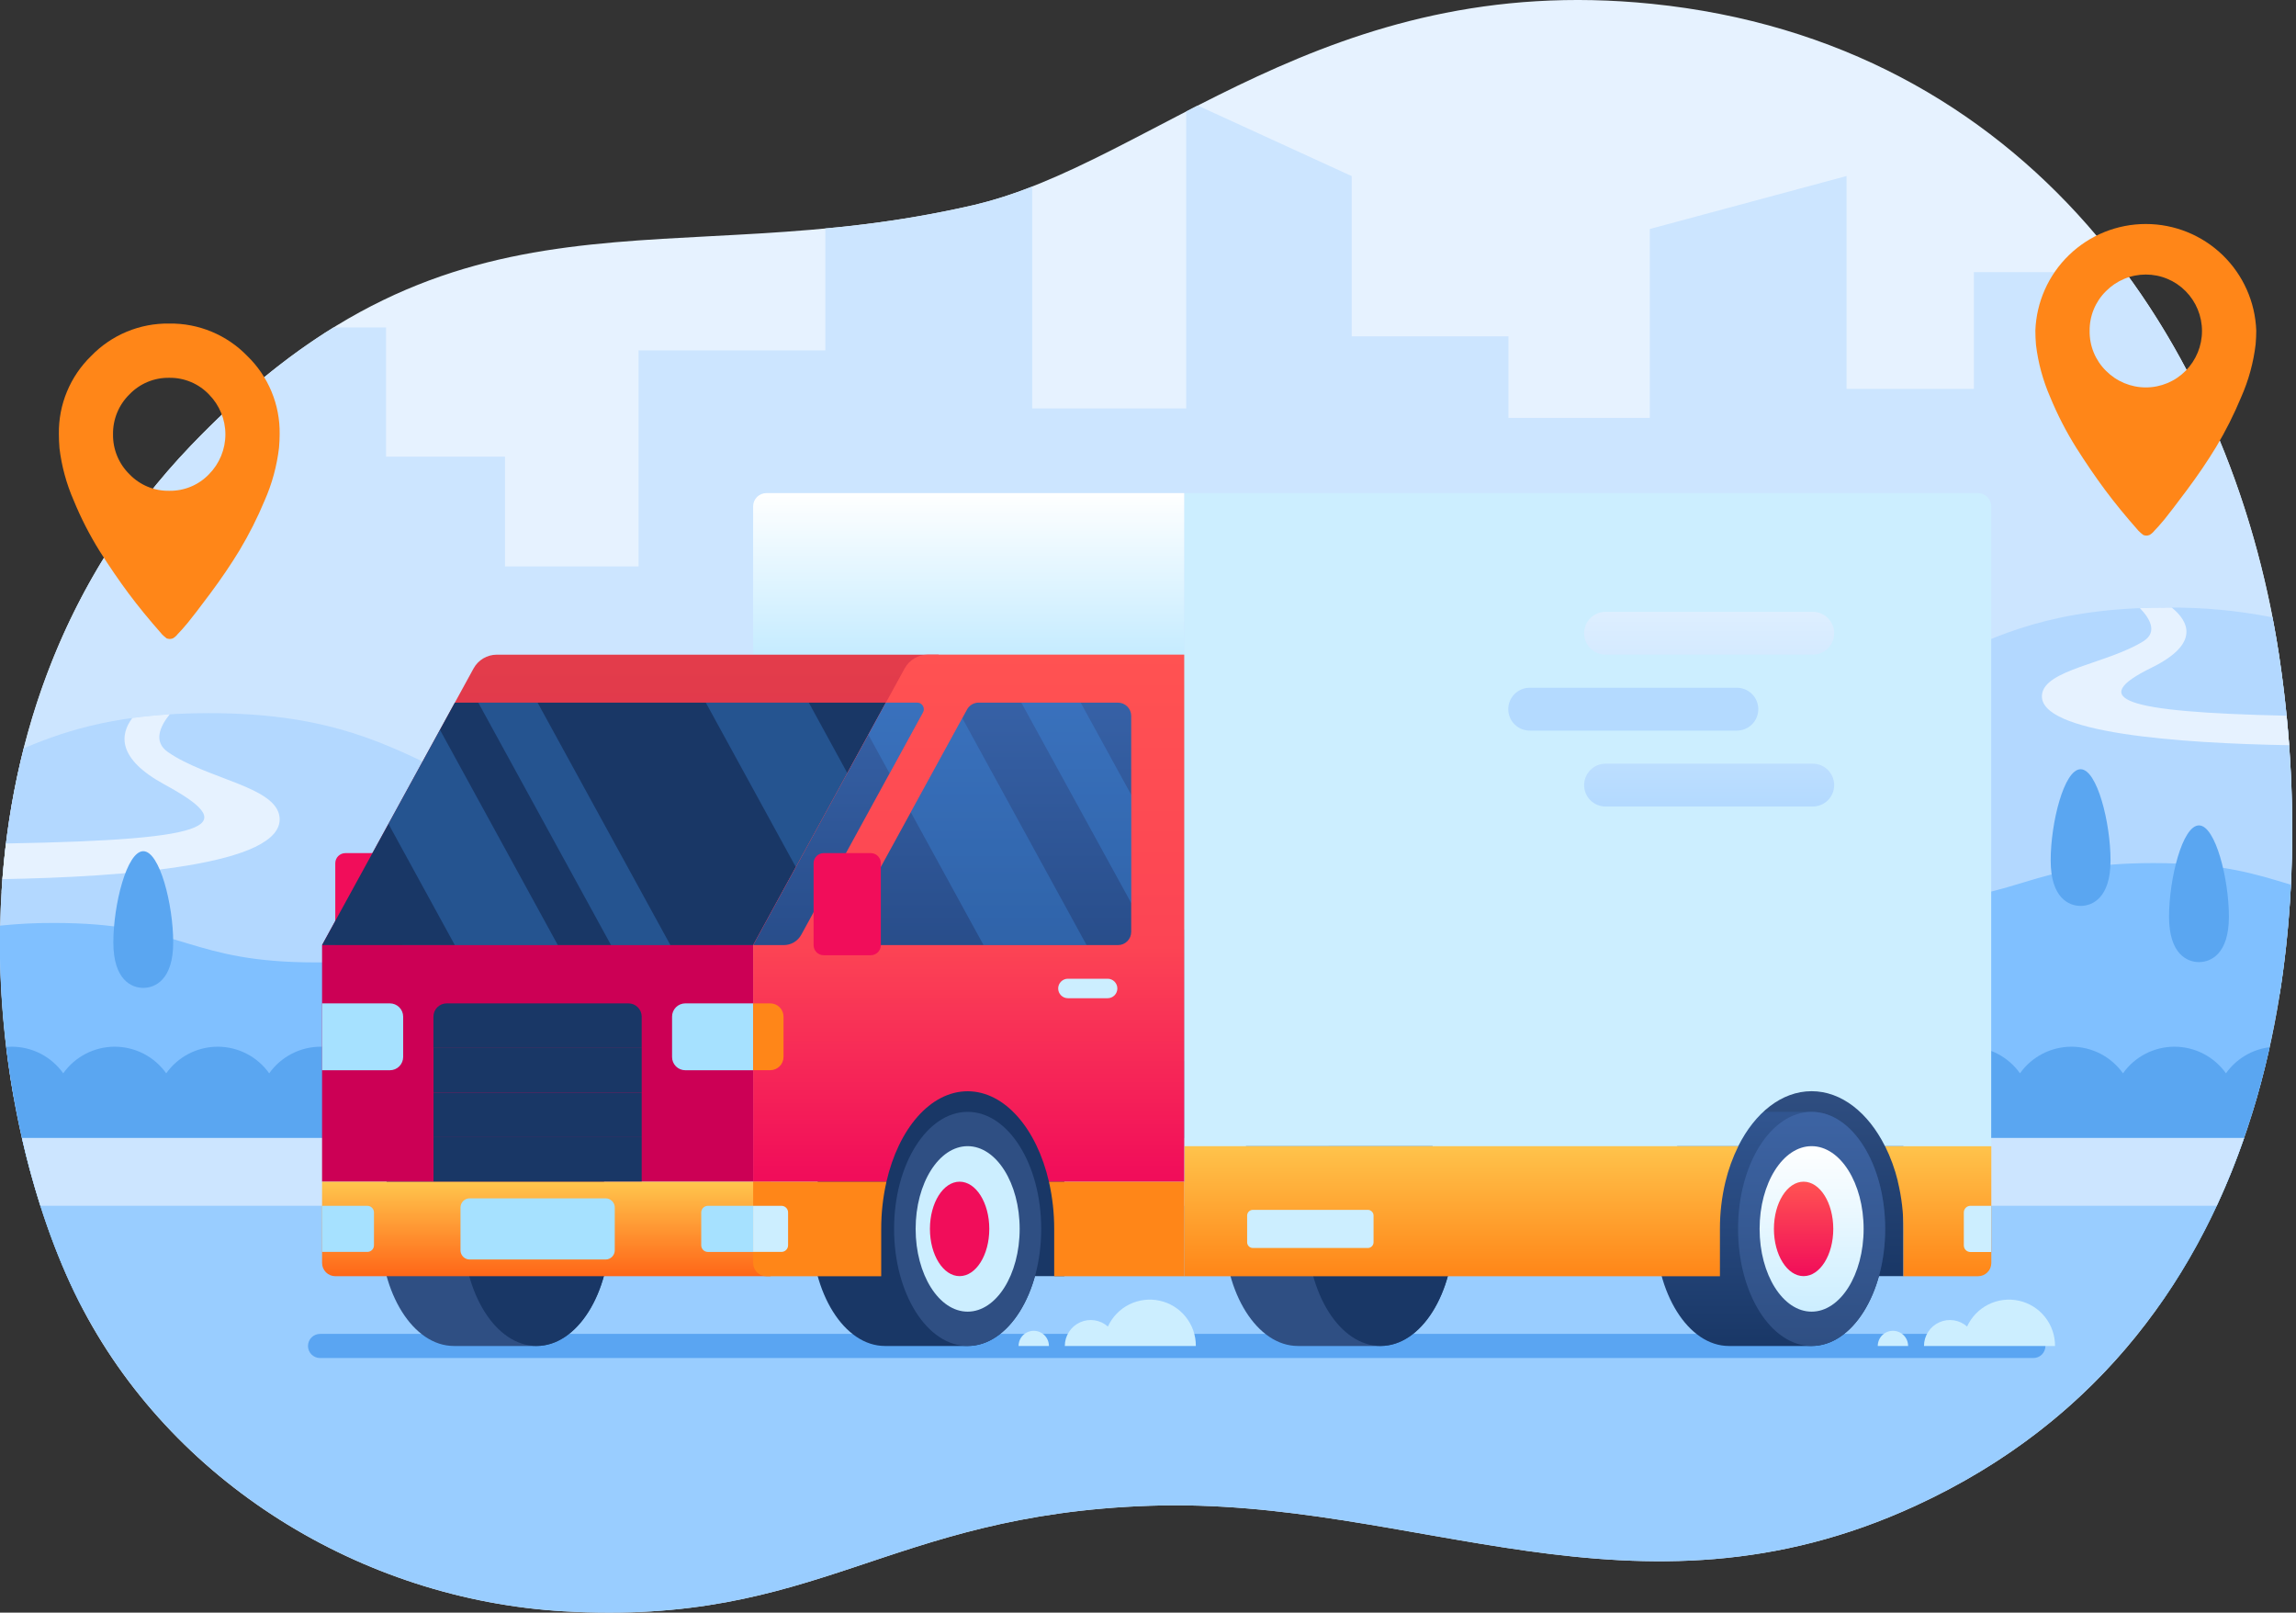 <svg width="356" height="250" viewBox="0 0 356 250" fill="none" xmlns="http://www.w3.org/2000/svg">
<rect x="0" y="0" width="356" height="250" fill="#333333" stroke="none"/>
<g clip-path="url(#clip0)">
<path fill-rule="evenodd" clip-rule="evenodd" d="M87.408 249.789C127.035 252.082 137.366 234.79 178.393 233.426C219.419 232.062 253.466 253.46 297.013 233.426C354.986 206.752 359.488 141.692 353.362 101.526C345.868 52.443 313.999 6.492 256.112 0.593C205.589 -4.553 178.664 25.302 151.011 31.784C103.476 42.855 71.104 25.773 29.631 69.05C-11.681 112.136 -1.988 173.636 12.217 201.721C26.422 229.805 56.078 247.979 87.408 249.793V249.789Z" fill="#E6F2FF"/>
<path fill-rule="evenodd" clip-rule="evenodd" d="M209.584 27.298V52.14H233.888V64.786H255.805V35.502L286.31 27.288V60.286H306.056V42.187H329.532C342.198 59.329 350.095 80.131 353.362 101.523C355.207 113.665 355.805 125.964 355.147 138.228H0.243C1.671 114.751 9.75 89.766 29.613 69.05C37.239 61.096 44.557 55.182 51.715 50.758H59.855V70.789H78.304V87.816H99.01V54.325H127.967V35.416C135.722 34.731 143.421 33.518 151.011 31.784C154.085 31.047 157.104 30.092 160.043 28.927V63.318H183.919V17.285L185.704 16.36L209.58 27.298H209.584Z" fill="#CCE5FF"/>
<path fill-rule="evenodd" clip-rule="evenodd" d="M3.681 116.008C10.735 112.99 19.003 110.554 32.362 110.554C49.605 110.554 58.362 114.615 66.991 118.74L67.812 119.132C76.437 123.254 85.194 127.314 102.441 127.314V170.412H2.181C-0.775 154.009 -1.135 134.914 3.681 116.008V116.008Z" fill="#B3D8FF"/>
<path fill-rule="evenodd" clip-rule="evenodd" d="M26.322 110.733C24.811 112.597 23.723 114.983 26.043 116.593C32.183 120.839 42.925 121.95 43.35 126.736C44.004 134.124 19.231 135.956 0.378 136.285C0.519 134.449 0.701 132.608 0.925 130.76C34.761 130.175 36.828 127.782 25.475 121.597C18.128 117.597 18.6 113.858 20.52 111.301C22.33 111.065 24.276 110.861 26.322 110.733Z" fill="#E6F2FF"/>
<path fill-rule="evenodd" clip-rule="evenodd" d="M353.483 154.052H265.918V110.954C300.954 110.954 300.954 94.191 335.994 94.191C341.486 94.133 346.97 94.641 352.359 95.709C352.732 97.637 353.068 99.574 353.365 101.519C355.671 116.629 356.471 135.26 353.487 154.045L353.483 154.052Z" fill="#B3D8FF"/>
<path fill-rule="evenodd" clip-rule="evenodd" d="M331.788 94.28C333.133 94.223 334.535 94.195 335.994 94.195H336.743C339.271 96.252 341.284 99.734 333.605 103.505C323.649 108.39 329.036 110.39 354.543 110.954C354.672 112.261 354.791 113.588 354.9 114.933V114.958L354.922 115.236L354.94 115.501V115.526C337.896 115.226 316.027 113.679 316.612 107.712C316.998 103.783 326.765 102.883 332.345 99.401C334.608 97.973 333.309 95.83 331.792 94.277L331.788 94.28Z" fill="#E6F2FF"/>
<path fill-rule="evenodd" clip-rule="evenodd" d="M314.02 136.714C318.951 135.232 324.016 133.8 333.887 133.8C344.715 133.8 349.781 135.532 355.215 137.153C354.651 148.638 352.876 160.584 349.338 172.151H252.513V133.8C272.862 133.8 272.862 139.913 293.211 139.913C303.064 139.913 308.144 138.485 313.078 136.999L314.031 136.714H314.02Z" fill="#80C0FF"/>
<path fill-rule="evenodd" clip-rule="evenodd" d="M322.603 119.25C325.159 119.25 327.244 127.546 327.244 133.396C327.244 139.246 324.388 140.438 322.603 140.438C320.818 140.438 317.962 139.242 317.962 133.396C317.962 127.55 320.036 119.25 322.603 119.25V119.25Z" fill="#5AA6F1"/>
<path fill-rule="evenodd" clip-rule="evenodd" d="M340.956 127.957C343.508 127.957 345.597 136.256 345.597 142.103C345.597 147.949 342.741 149.149 340.956 149.149C339.171 149.149 336.315 147.949 336.315 142.103C336.315 136.256 338.389 127.957 340.956 127.957Z" fill="#5AA6F1"/>
<path fill-rule="evenodd" clip-rule="evenodd" d="M191.955 146.285C196.889 147.763 201.951 149.199 211.822 149.199C232.171 149.199 232.171 143.081 252.52 143.081V181.45H4.641C1.324 169.08 -0.239 156.305 -7.76294e-05 143.499C2.776 143.207 5.566 143.068 8.357 143.081C18.21 143.081 23.291 144.51 28.224 145.995L29.177 146.285C34.108 147.763 39.191 149.199 49.044 149.199C58.898 149.199 63.978 147.77 68.912 146.285L69.865 145.995C74.799 144.517 79.879 143.081 89.732 143.081C99.585 143.081 104.669 144.51 109.599 145.995L110.552 146.285C115.486 147.763 120.566 149.199 130.419 149.199C150.768 149.199 150.768 143.081 171.117 143.081C180.974 143.081 186.054 144.51 190.984 145.995L191.941 146.285H191.955Z" fill="#80C0FF"/>
<path fill-rule="evenodd" clip-rule="evenodd" d="M22.216 131.957C24.769 131.957 26.857 140.253 26.857 146.099C26.857 151.945 24.001 153.145 22.216 153.145C20.431 153.145 17.575 151.949 17.575 146.099C17.575 140.249 19.663 131.957 22.216 131.957Z" fill="#5AA6F1"/>
<path fill-rule="evenodd" clip-rule="evenodd" d="M0.968 162.301C1.25 162.28 1.532 162.266 1.821 162.266C3.384 162.265 4.925 162.639 6.314 163.357C7.703 164.074 8.899 165.115 9.803 166.391C10.708 165.115 11.905 164.076 13.295 163.358C14.684 162.641 16.224 162.266 17.788 162.266C19.351 162.266 20.892 162.641 22.28 163.358C23.67 164.076 24.867 165.115 25.772 166.391C26.677 165.115 27.874 164.076 29.263 163.358C30.652 162.641 32.193 162.266 33.756 162.266C35.319 162.266 36.86 162.641 38.249 163.358C39.638 164.076 40.835 165.115 41.74 166.391C42.646 165.115 43.843 164.076 45.232 163.358C46.621 162.641 48.161 162.266 49.725 162.266C51.288 162.266 52.829 162.641 54.218 163.358C55.607 164.076 56.804 165.115 57.709 166.391C58.614 165.115 59.811 164.076 61.2 163.358C62.589 162.641 64.13 162.266 65.693 162.266C67.257 162.266 68.797 162.641 70.186 163.358C71.575 164.076 72.772 165.115 73.678 166.391C74.583 165.115 75.78 164.076 77.169 163.358C78.558 162.641 80.099 162.266 81.662 162.266C83.225 162.266 84.766 162.641 86.155 163.358C87.544 164.076 88.741 165.115 89.646 166.391C90.551 165.115 91.749 164.076 93.138 163.358C94.527 162.641 96.067 162.266 97.63 162.266C99.194 162.266 100.734 162.641 102.124 163.358C103.513 164.076 104.71 165.115 105.615 166.391C106.52 165.115 107.717 164.076 109.106 163.358C110.495 162.641 112.036 162.266 113.599 162.266C115.162 162.266 116.703 162.641 118.092 163.358C119.481 164.076 120.678 165.115 121.583 166.391C122.489 165.115 123.686 164.076 125.075 163.358C126.464 162.641 128.004 162.266 129.568 162.266C131.131 162.266 132.672 162.641 134.061 163.358C135.45 164.076 136.647 165.115 137.552 166.391C138.457 165.115 139.654 164.076 141.043 163.358C142.432 162.641 143.973 162.266 145.536 162.266C147.1 162.266 148.64 162.641 150.029 163.358C151.418 164.076 152.615 165.115 153.521 166.391C154.425 165.115 155.622 164.076 157.011 163.358C158.4 162.641 159.94 162.266 161.503 162.266C163.066 162.266 164.607 162.641 165.995 163.358C167.384 164.076 168.581 165.115 169.486 166.391C170.391 165.115 171.588 164.076 172.977 163.358C174.366 162.641 175.907 162.266 177.47 162.266C179.033 162.266 180.574 162.641 181.963 163.358C183.352 164.076 184.549 165.115 185.454 166.391C186.359 165.115 187.556 164.076 188.946 163.358C190.335 162.641 191.875 162.266 193.438 162.266C195.002 162.266 196.542 162.641 197.931 163.358C199.321 164.076 200.518 165.115 201.423 166.391C202.328 165.115 203.525 164.076 204.914 163.358C206.303 162.641 207.844 162.266 209.407 162.266C210.97 162.266 212.511 162.641 213.9 163.358C215.289 164.076 216.486 165.115 217.391 166.391C218.297 165.115 219.494 164.076 220.883 163.358C222.272 162.641 223.812 162.266 225.376 162.266C226.939 162.266 228.48 162.641 229.869 163.358C231.258 164.076 232.455 165.115 233.36 166.391C234.265 165.115 235.462 164.076 236.851 163.358C238.24 162.641 239.781 162.266 241.344 162.266C242.908 162.266 244.448 162.641 245.837 163.358C247.226 164.076 248.423 165.115 249.329 166.391C250.234 165.115 251.431 164.076 252.82 163.358C254.209 162.641 255.75 162.266 257.313 162.266C258.876 162.266 260.417 162.641 261.806 163.358C263.195 164.076 264.392 165.115 265.297 166.391C266.202 165.115 267.399 164.076 268.788 163.358C270.178 162.641 271.718 162.266 273.281 162.266C274.845 162.266 276.385 162.641 277.774 163.358C279.164 164.076 280.361 165.115 281.266 166.391C282.171 165.115 283.368 164.076 284.757 163.358C286.146 162.641 287.687 162.266 289.25 162.266C290.813 162.266 292.354 162.641 293.743 163.358C295.132 164.076 296.329 165.115 297.234 166.391C298.139 165.115 299.337 164.076 300.726 163.358C302.115 162.641 303.655 162.266 305.219 162.266C306.782 162.266 308.323 162.641 309.712 163.358C311.101 164.076 312.298 165.115 313.203 166.391C314.108 165.115 315.305 164.076 316.694 163.358C318.083 162.641 319.624 162.266 321.187 162.266C322.751 162.266 324.291 162.641 325.68 163.358C327.069 164.076 328.266 165.115 329.172 166.391C330.077 165.115 331.274 164.076 332.663 163.358C334.052 162.641 335.593 162.266 337.156 162.266C338.719 162.266 340.26 162.641 341.649 163.358C343.038 164.076 344.235 165.115 345.14 166.391C345.927 165.281 346.937 164.348 348.105 163.65C349.273 162.953 350.573 162.507 351.923 162.341C348.814 176.401 343.391 190.271 334.691 202.528H12.631C12.488 202.26 12.352 201.988 12.213 201.717C7.258 191.918 2.856 178.043 0.968 162.301Z" fill="#5AA6F1"/>
<path fill-rule="evenodd" clip-rule="evenodd" d="M347.95 176.418C339.928 199.553 324.466 220.795 297.024 233.426C253.47 253.46 219.426 232.065 178.403 233.426C137.381 234.787 127.049 252.082 87.418 249.789C56.088 247.979 26.429 229.79 12.224 201.721C8.804 194.989 5.655 186.307 3.406 176.418H347.95Z" fill="#99CDFF"/>
<path fill-rule="evenodd" clip-rule="evenodd" d="M317.148 208.659C317.149 208.413 317.101 208.17 317.007 207.942C316.914 207.715 316.776 207.508 316.602 207.334C316.428 207.16 316.221 207.022 315.994 206.929C315.767 206.835 315.523 206.787 315.277 206.788H49.623C49.377 206.788 49.134 206.836 48.907 206.93C48.68 207.024 48.474 207.161 48.3 207.335C48.127 207.509 47.989 207.716 47.896 207.943C47.802 208.17 47.755 208.414 47.756 208.659C47.755 208.905 47.803 209.148 47.897 209.375C47.991 209.602 48.128 209.808 48.302 209.981C48.475 210.155 48.681 210.292 48.908 210.386C49.135 210.48 49.377 210.528 49.623 210.527H315.277C315.523 210.528 315.766 210.48 315.993 210.387C316.22 210.294 316.427 210.156 316.601 209.982C316.774 209.809 316.912 209.603 317.006 209.376C317.1 209.149 317.148 208.905 317.148 208.659Z" fill="#5AA5F2"/>
<path fill-rule="evenodd" clip-rule="evenodd" d="M347.95 176.418C346.714 179.99 345.299 183.497 343.709 186.925H6.262C5.209 183.614 4.245 180.1 3.406 176.418H347.95Z" fill="#CCE5FF"/>
<path d="M295.128 167.901H263.526V197.832H295.128V167.901Z" fill="url(#paint0_linear)"/>
<path fill-rule="evenodd" clip-rule="evenodd" d="M268.082 172.365H280.894C287.188 172.365 292.301 180.497 292.301 190.511C292.301 200.524 287.188 208.66 280.894 208.66H268.082C261.788 208.66 256.676 200.528 256.676 190.511C256.676 180.493 261.788 172.365 268.082 172.365Z" fill="url(#paint1_linear)"/>
<path d="M280.894 208.656C287.194 208.656 292.301 200.532 292.301 190.511C292.301 180.489 287.194 172.365 280.894 172.365C274.595 172.365 269.488 180.489 269.488 190.511C269.488 200.532 274.595 208.656 280.894 208.656Z" fill="url(#paint2_linear)"/>
<path d="M280.894 203.338C285.348 203.338 288.959 197.595 288.959 190.511C288.959 183.426 285.348 177.683 280.894 177.683C276.441 177.683 272.83 183.426 272.83 190.511C272.83 197.595 276.441 203.338 280.894 203.338Z" fill="url(#paint3_linear)"/>
<path d="M279.652 197.832C282.194 197.832 284.254 194.554 284.254 190.511C284.254 186.467 282.194 183.19 279.652 183.19C277.111 183.19 275.05 186.467 275.05 190.511C275.05 194.554 277.111 197.832 279.652 197.832Z" fill="url(#paint4_linear)"/>
<path fill-rule="evenodd" clip-rule="evenodd" d="M201.244 172.365H214.057C220.351 172.365 225.459 180.497 225.459 190.511C225.459 200.524 220.351 208.659 214.057 208.659H201.244C194.95 208.659 189.82 200.528 189.82 190.511C189.82 180.493 194.95 172.365 201.244 172.365Z" fill="url(#paint5_linear)"/>
<path d="M214.057 208.656C220.356 208.656 225.463 200.532 225.463 190.511C225.463 180.489 220.356 172.365 214.057 172.365C207.757 172.365 202.651 180.489 202.651 190.511C202.651 200.532 207.757 208.656 214.057 208.656Z" fill="url(#paint6_linear)"/>
<path fill-rule="evenodd" clip-rule="evenodd" d="M292.272 177.683C289.673 172.508 285.542 169.162 280.894 169.162C276.246 169.162 272.119 172.508 269.52 177.683H183.615V76.442H306.684C307.229 76.442 307.752 76.659 308.138 77.044C308.524 77.43 308.74 77.954 308.74 78.499V177.683H292.272Z" fill="url(#paint7_linear)"/>
<path fill-rule="evenodd" clip-rule="evenodd" d="M284.393 98.169C284.393 97.733 284.307 97.302 284.14 96.899C283.973 96.496 283.729 96.13 283.42 95.822C283.112 95.514 282.746 95.27 282.343 95.103C281.94 94.937 281.509 94.851 281.073 94.852H248.943C248.507 94.851 248.075 94.937 247.673 95.103C247.27 95.27 246.904 95.514 246.595 95.822C246.287 96.13 246.042 96.496 245.876 96.899C245.709 97.302 245.623 97.733 245.623 98.169V98.169C245.623 99.05 245.973 99.895 246.595 100.518C247.218 101.141 248.062 101.491 248.943 101.491H281.073C281.953 101.491 282.798 101.141 283.421 100.518C284.043 99.895 284.393 99.05 284.393 98.169Z" fill="url(#paint8_linear)"/>
<path fill-rule="evenodd" clip-rule="evenodd" d="M272.626 109.94C272.626 109.06 272.277 108.216 271.655 107.593C271.033 106.97 270.19 106.62 269.31 106.619H237.18C236.299 106.62 235.456 106.97 234.833 107.593C234.211 108.215 233.861 109.06 233.86 109.94V109.94C233.86 110.821 234.209 111.666 234.832 112.289C235.455 112.911 236.299 113.261 237.18 113.261H269.31C269.746 113.261 270.177 113.175 270.58 113.009C270.982 112.842 271.348 112.597 271.656 112.288C271.964 111.98 272.208 111.614 272.375 111.211C272.541 110.808 272.627 110.376 272.626 109.94V109.94Z" fill="url(#paint9_linear)"/>
<path fill-rule="evenodd" clip-rule="evenodd" d="M284.393 121.711C284.393 120.83 284.043 119.985 283.421 119.362C282.798 118.74 281.953 118.39 281.073 118.39H248.943C248.062 118.39 247.218 118.74 246.595 119.362C245.973 119.985 245.623 120.83 245.623 121.711C245.623 122.147 245.709 122.579 245.876 122.981C246.042 123.384 246.287 123.75 246.595 124.058C246.904 124.366 247.27 124.611 247.673 124.777C248.075 124.944 248.507 125.029 248.943 125.029H281.073C281.509 125.029 281.94 124.944 282.343 124.777C282.746 124.611 283.112 124.366 283.42 124.058C283.729 123.75 283.973 123.384 284.14 122.981C284.307 122.579 284.393 122.147 284.393 121.711V121.711Z" fill="url(#paint10_linear)"/>
<path fill-rule="evenodd" clip-rule="evenodd" d="M266.679 197.846H183.615V177.683H269.535C268.663 179.438 267.992 181.287 267.535 183.193C266.959 185.589 266.672 188.046 266.679 190.51V197.846ZM294.264 183.111C293.808 181.239 293.146 179.423 292.29 177.697H308.758V195.792C308.758 196.062 308.705 196.33 308.602 196.579C308.498 196.828 308.347 197.055 308.156 197.246C307.965 197.436 307.738 197.587 307.488 197.69C307.239 197.793 306.972 197.846 306.702 197.846H295.131V190.525C295.138 188.059 294.849 185.601 294.271 183.204L294.246 183.107L294.264 183.111Z" fill="url(#paint11_linear)"/>
<path fill-rule="evenodd" clip-rule="evenodd" d="M212.972 188.443C212.972 188.326 212.949 188.211 212.904 188.104C212.86 187.996 212.794 187.899 212.712 187.817C212.63 187.734 212.532 187.669 212.425 187.625C212.318 187.58 212.203 187.557 212.086 187.557H194.258C194.141 187.557 194.026 187.58 193.919 187.625C193.811 187.669 193.714 187.734 193.632 187.817C193.549 187.899 193.484 187.996 193.44 188.104C193.395 188.211 193.372 188.326 193.372 188.443V192.582C193.372 192.817 193.466 193.042 193.632 193.208C193.798 193.374 194.023 193.468 194.258 193.468H212.086C212.321 193.468 212.546 193.374 212.712 193.208C212.878 193.042 212.972 192.817 212.972 192.582V188.443Z" fill="url(#paint12_linear)"/>
<path fill-rule="evenodd" clip-rule="evenodd" d="M308.737 186.932H305.524C305.389 186.932 305.255 186.958 305.13 187.009C305.006 187.06 304.892 187.136 304.797 187.231C304.701 187.326 304.625 187.439 304.574 187.564C304.522 187.689 304.495 187.822 304.495 187.957V193.064C304.495 193.199 304.521 193.333 304.573 193.458C304.624 193.583 304.7 193.697 304.795 193.792C304.891 193.888 305.005 193.964 305.13 194.015C305.254 194.067 305.388 194.093 305.524 194.092H308.737V186.932Z" fill="url(#paint13_linear)"/>
<path fill-rule="evenodd" clip-rule="evenodd" d="M70.382 172.365H83.181C89.475 172.365 94.605 180.497 94.605 190.511C94.605 200.524 89.493 208.659 83.181 208.659H70.382C64.088 208.659 58.98 200.528 58.98 190.511C58.98 180.493 64.088 172.365 70.382 172.365V172.365Z" fill="url(#paint14_linear)"/>
<path d="M83.195 208.656C89.495 208.656 94.601 200.532 94.601 190.511C94.601 180.489 89.495 172.365 83.195 172.365C76.896 172.365 71.789 180.489 71.789 190.511C71.789 200.532 76.896 208.656 83.195 208.656Z" fill="url(#paint15_linear)"/>
<path fill-rule="evenodd" clip-rule="evenodd" d="M62.428 133.817C62.428 133.402 62.262 133.004 61.968 132.711C61.674 132.418 61.276 132.253 60.861 132.253H53.55C53.135 132.254 52.738 132.419 52.445 132.712C52.152 133.005 51.987 133.403 51.986 133.817V146.52C51.987 146.935 52.152 147.332 52.445 147.625C52.738 147.918 53.135 148.083 53.55 148.084H60.85C61.266 148.084 61.664 147.92 61.957 147.626C62.251 147.333 62.417 146.935 62.418 146.52L62.428 133.817Z" fill="url(#paint16_linear)"/>
<path fill-rule="evenodd" clip-rule="evenodd" d="M183.615 76.442H118.831C118.286 76.442 117.763 76.658 117.378 77.043C116.992 77.428 116.775 77.951 116.774 78.496V183.204H183.615V76.442Z" fill="url(#paint17_linear)"/>
<path fill-rule="evenodd" clip-rule="evenodd" d="M145.541 101.491H77.03C76.292 101.491 75.567 101.69 74.933 102.067C74.299 102.444 73.777 102.985 73.424 103.633L49.937 146.513H145.541V101.491Z" fill="url(#paint18_linear)"/>
<path d="M116.774 146.513H49.937V183.19H116.774V146.513Z" fill="url(#paint19_linear)"/>
<path d="M99.496 176.283H67.219V183.193H99.496V176.283Z" fill="url(#paint20_linear)"/>
<path d="M99.496 169.369H67.219V176.279H99.496V169.369Z" fill="url(#paint21_linear)"/>
<path d="M99.496 162.459H67.219V169.369H99.496V162.459Z" fill="url(#paint22_linear)"/>
<path fill-rule="evenodd" clip-rule="evenodd" d="M99.496 157.605C99.496 157.06 99.279 156.536 98.894 156.151C98.508 155.765 97.985 155.548 97.439 155.548H69.258C68.713 155.549 68.191 155.766 67.806 156.152C67.421 156.538 67.205 157.06 67.205 157.605V162.459H99.496V157.605Z" fill="url(#paint23_linear)"/>
<path fill-rule="evenodd" clip-rule="evenodd" d="M116.775 155.548H106.257C105.987 155.548 105.72 155.601 105.471 155.705C105.222 155.808 104.995 155.96 104.805 156.151C104.614 156.342 104.463 156.569 104.36 156.818C104.257 157.068 104.204 157.335 104.205 157.605V163.858C104.204 164.128 104.257 164.396 104.36 164.645C104.463 164.895 104.614 165.122 104.805 165.313C104.995 165.504 105.222 165.655 105.471 165.759C105.72 165.862 105.987 165.915 106.257 165.915H116.775V155.548Z" fill="url(#paint24_linear)"/>
<path fill-rule="evenodd" clip-rule="evenodd" d="M49.937 155.548H60.454C60.999 155.549 61.522 155.766 61.907 156.152C62.293 156.537 62.51 157.06 62.511 157.605V163.858C62.51 164.404 62.293 164.926 61.907 165.312C61.522 165.698 60.999 165.915 60.454 165.915H49.937V155.548Z" fill="url(#paint25_linear)"/>
<path fill-rule="evenodd" clip-rule="evenodd" d="M119.484 183.204H49.937V195.789C49.938 196.334 50.155 196.856 50.541 197.241C50.926 197.626 51.449 197.842 51.993 197.842H119.484V183.204Z" fill="url(#paint26_linear)"/>
<path fill-rule="evenodd" clip-rule="evenodd" d="M95.319 187.2C95.319 186.821 95.168 186.458 94.901 186.19C94.633 185.922 94.27 185.771 93.891 185.771H72.828C72.449 185.771 72.086 185.922 71.818 186.19C71.55 186.458 71.4 186.821 71.4 187.2V193.825C71.4 194.203 71.55 194.567 71.818 194.835C72.086 195.103 72.449 195.253 72.828 195.253H93.891C94.27 195.253 94.633 195.103 94.901 194.835C95.168 194.567 95.319 194.203 95.319 193.825V187.2Z" fill="url(#paint27_linear)"/>
<path fill-rule="evenodd" clip-rule="evenodd" d="M57.984 187.957C57.984 187.822 57.957 187.689 57.905 187.564C57.854 187.439 57.778 187.326 57.682 187.231C57.587 187.136 57.474 187.06 57.349 187.009C57.224 186.958 57.09 186.932 56.956 186.932H49.937V194.075H56.956C57.091 194.075 57.225 194.049 57.35 193.997C57.475 193.946 57.588 193.87 57.684 193.774C57.779 193.679 57.855 193.565 57.907 193.44C57.958 193.315 57.984 193.181 57.984 193.046V187.957Z" fill="url(#paint28_linear)"/>
<path fill-rule="evenodd" clip-rule="evenodd" d="M116.775 186.932H109.756C109.484 186.933 109.224 187.041 109.031 187.233C108.839 187.425 108.73 187.685 108.728 187.957V193.064C108.733 193.332 108.841 193.588 109.031 193.778C109.221 193.968 109.477 194.075 109.745 194.078H116.775V186.932Z" fill="url(#paint29_linear)"/>
<path fill-rule="evenodd" clip-rule="evenodd" d="M137.363 108.922H70.522L49.937 146.513H116.778L137.363 108.922Z" fill="url(#paint30_linear)"/>
<path fill-rule="evenodd" clip-rule="evenodd" d="M68.215 113.136L86.494 146.513H70.522L60.229 127.718L68.215 113.136Z" fill="#4298F0" fill-opacity="0.3"/>
<path fill-rule="evenodd" clip-rule="evenodd" d="M83.356 108.922H74.156L94.74 146.51H103.944L83.356 108.922Z" fill="#4298F0" fill-opacity="0.3"/>
<path fill-rule="evenodd" clip-rule="evenodd" d="M131.376 119.84L123.397 134.421L109.435 108.922H125.407L131.376 119.84Z" fill="#4298F0" fill-opacity="0.3"/>
<path d="M165.023 167.901H133.421V197.832H165.023V167.901Z" fill="url(#paint31_linear)"/>
<path fill-rule="evenodd" clip-rule="evenodd" d="M137.223 172.365H150.036C156.33 172.365 161.439 180.497 161.439 190.511C161.439 200.524 156.33 208.66 150.036 208.66H137.223C130.926 208.66 125.817 200.528 125.817 190.511C125.817 180.493 130.926 172.365 137.223 172.365Z" fill="url(#paint32_linear)"/>
<path d="M150.036 208.656C156.335 208.656 161.442 200.532 161.442 190.511C161.442 180.489 156.335 172.365 150.036 172.365C143.737 172.365 138.63 180.489 138.63 190.511C138.63 200.532 143.737 208.656 150.036 208.656Z" fill="url(#paint33_linear)"/>
<path d="M150.036 203.338C154.49 203.338 158.101 197.595 158.101 190.511C158.101 183.426 154.49 177.683 150.036 177.683C145.582 177.683 141.971 183.426 141.971 190.511C141.971 197.595 145.582 203.338 150.036 203.338Z" fill="url(#paint34_linear)"/>
<path d="M148.79 197.832C151.332 197.832 153.392 194.554 153.392 190.511C153.392 186.467 151.332 183.19 148.79 183.19C146.249 183.19 144.188 186.467 144.188 190.511C144.188 194.554 146.249 197.832 148.79 197.832Z" fill="url(#paint35_linear)"/>
<path fill-rule="evenodd" clip-rule="evenodd" d="M183.615 183.204H162.642C160.764 175.019 155.823 169.172 150.036 169.172C144.249 169.172 139.308 175.008 137.445 183.204H116.774V146.513C116.774 146.513 135.367 112.565 140.265 103.626C140.618 102.979 141.139 102.438 141.772 102.061C142.406 101.684 143.13 101.484 143.867 101.483H183.615V183.204Z" fill="url(#paint36_linear)"/>
<path fill-rule="evenodd" clip-rule="evenodd" d="M121.487 157.605C121.486 157.06 121.269 156.537 120.884 156.152C120.498 155.766 119.976 155.549 119.431 155.548H116.778V165.905H119.431C119.976 165.904 120.498 165.687 120.884 165.301C121.269 164.916 121.486 164.393 121.487 163.848V157.605Z" fill="url(#paint37_linear)"/>
<path fill-rule="evenodd" clip-rule="evenodd" d="M173.248 153.238C173.248 152.837 173.089 152.453 172.806 152.17C172.523 151.886 172.139 151.727 171.738 151.727H165.583C165.183 151.727 164.799 151.886 164.516 152.17C164.232 152.453 164.073 152.837 164.073 153.238V153.238C164.073 153.436 164.112 153.633 164.188 153.816C164.264 153.999 164.375 154.166 164.516 154.306C164.656 154.446 164.822 154.557 165.005 154.633C165.189 154.709 165.385 154.748 165.583 154.748H171.738C171.936 154.748 172.133 154.709 172.316 154.633C172.499 154.557 172.666 154.446 172.806 154.306C172.946 154.166 173.057 153.999 173.133 153.816C173.209 153.633 173.248 153.436 173.248 153.238V153.238Z" fill="url(#paint38_linear)"/>
<path fill-rule="evenodd" clip-rule="evenodd" d="M137.445 183.204C136.9 185.605 136.628 188.059 136.634 190.521V197.846H118.831C118.286 197.846 117.764 197.629 117.379 197.244C116.994 196.859 116.778 196.337 116.778 195.792V183.204H137.445ZM183.633 197.846H163.456V190.525C163.461 188.062 163.188 185.606 162.642 183.204H183.616V197.846H183.633Z" fill="url(#paint39_linear)"/>
<path fill-rule="evenodd" clip-rule="evenodd" d="M122.194 187.957C122.194 187.822 122.167 187.689 122.115 187.564C122.064 187.439 121.988 187.326 121.892 187.231C121.797 187.136 121.683 187.06 121.559 187.009C121.434 186.958 121.3 186.932 121.165 186.932H116.774V194.075H121.165C121.301 194.075 121.435 194.049 121.56 193.997C121.684 193.946 121.798 193.87 121.894 193.774C121.989 193.679 122.065 193.565 122.116 193.44C122.168 193.315 122.194 193.181 122.194 193.046V187.957Z" fill="url(#paint40_linear)"/>
<path fill-rule="evenodd" clip-rule="evenodd" d="M151.725 108.922C151.359 108.926 151 109.027 150.686 109.215C150.373 109.403 150.115 109.672 149.94 109.994L130.772 144.992C130.686 145.148 130.642 145.324 130.644 145.503C130.647 145.681 130.696 145.856 130.787 146.01C130.878 146.164 131.007 146.291 131.163 146.379C131.318 146.467 131.493 146.514 131.672 146.513H173.341C173.611 146.514 173.878 146.461 174.128 146.358C174.377 146.255 174.604 146.104 174.795 145.913C174.986 145.722 175.137 145.496 175.241 145.246C175.344 144.997 175.397 144.73 175.397 144.46V110.983C175.397 110.437 175.181 109.914 174.795 109.528C174.409 109.143 173.886 108.926 173.341 108.926L151.725 108.922ZM124.236 144.913C123.97 145.397 123.579 145.801 123.103 146.083C122.628 146.364 122.086 146.513 121.533 146.513H116.785L137.363 108.922H142.204C142.382 108.923 142.557 108.97 142.711 109.058C142.866 109.147 142.995 109.274 143.086 109.427C143.176 109.581 143.226 109.755 143.229 109.933C143.232 110.111 143.189 110.287 143.103 110.444L124.236 144.913Z" fill="url(#paint41_linear)"/>
<path fill-rule="evenodd" clip-rule="evenodd" d="M149.201 111.319L168.479 146.513H152.503L141.215 125.904L149.201 111.319V111.319ZM134.639 113.897L137.363 108.922H142.203C142.382 108.923 142.557 108.97 142.711 109.058C142.866 109.147 142.995 109.274 143.086 109.427C143.176 109.581 143.226 109.755 143.229 109.933C143.232 110.111 143.189 110.287 143.103 110.444L137.927 119.897L134.639 113.894V113.897Z" fill="#4298F0" fill-opacity="0.3"/>
<path fill-rule="evenodd" clip-rule="evenodd" d="M167.558 108.922L175.412 123.236V140.021L158.354 108.922H167.558Z" fill="#4298F0" fill-opacity="0.3"/>
<path fill-rule="evenodd" clip-rule="evenodd" d="M136.577 133.817C136.577 133.402 136.412 133.005 136.119 132.711C135.826 132.418 135.428 132.253 135.013 132.253H127.713C127.298 132.253 126.9 132.418 126.607 132.711C126.314 133.005 126.149 133.402 126.149 133.817V146.52C126.15 146.935 126.315 147.332 126.608 147.625C126.901 147.918 127.298 148.083 127.713 148.084H135.013C135.428 148.083 135.825 147.918 136.118 147.625C136.411 147.332 136.576 146.935 136.577 146.52V133.817Z" fill="url(#paint42_linear)"/>
<path d="M305.002 205.645C305.682 204.159 306.85 202.95 308.312 202.221C309.774 201.493 311.442 201.287 313.037 201.64C314.632 201.993 316.058 202.882 317.077 204.159C318.096 205.437 318.647 207.025 318.636 208.659H298.319C298.319 207.885 298.542 207.127 298.962 206.476C299.382 205.825 299.981 205.31 300.687 204.992C301.393 204.673 302.176 204.566 302.941 204.682C303.707 204.797 304.422 205.132 305.002 205.645V205.645ZM295.856 208.659H291.151C291.151 208.035 291.399 207.437 291.84 206.995C292.281 206.554 292.88 206.306 293.504 206.306C294.127 206.306 294.726 206.554 295.167 206.995C295.608 207.437 295.856 208.035 295.856 208.659V208.659Z" fill="url(#paint43_linear)"/>
<path d="M171.784 205.645C172.464 204.159 173.632 202.95 175.094 202.221C176.556 201.493 178.224 201.287 179.819 201.64C181.414 201.993 182.84 202.882 183.859 204.159C184.878 205.437 185.429 207.025 185.418 208.659H165.101C165.101 207.885 165.324 207.127 165.744 206.476C166.164 205.825 166.763 205.31 167.469 204.992C168.175 204.673 168.958 204.566 169.723 204.682C170.489 204.797 171.204 205.132 171.784 205.645V205.645ZM162.638 208.659H157.933C157.933 208.035 158.181 207.437 158.622 206.995C159.063 206.554 159.662 206.306 160.285 206.306C160.909 206.306 161.508 206.554 161.949 206.995C162.39 207.437 162.638 208.035 162.638 208.659V208.659Z" fill="url(#paint44_linear)"/>
<path fill-rule="evenodd" clip-rule="evenodd" d="M25.09 98.294C23.119 96.064 21.397 93.958 19.924 91.977C18.451 89.996 16.967 87.827 15.472 85.47C13.902 82.957 12.548 80.316 11.424 77.574C10.3 75.001 9.558 72.277 9.221 69.489C9.157 68.721 9.129 67.989 9.129 67.285C9.092 65.033 9.518 62.797 10.379 60.715C11.241 58.633 12.52 56.75 14.137 55.182C15.704 53.562 17.585 52.281 19.666 51.416C21.747 50.552 23.983 50.124 26.236 50.158C28.489 50.124 30.726 50.552 32.807 51.417C34.889 52.281 36.771 53.562 38.338 55.182C39.958 56.749 41.239 58.632 42.103 60.714C42.967 62.795 43.395 65.032 43.361 67.285C43.361 67.925 43.329 68.625 43.265 69.392C42.933 72.233 42.176 75.008 41.019 77.624C39.91 80.282 38.609 82.857 37.128 85.327C35.79 87.527 34.276 89.76 32.583 92.027C30.891 94.293 29.727 95.809 29.092 96.573C28.453 97.337 27.946 97.912 27.56 98.294C27.351 98.565 27.092 98.793 26.796 98.966C26.642 99.02 26.481 99.051 26.318 99.059C26.155 99.052 25.994 99.02 25.84 98.966C25.57 98.76 25.314 98.536 25.076 98.294H25.09ZM17.525 67.335C17.509 68.483 17.725 69.622 18.162 70.683C18.598 71.744 19.245 72.706 20.063 73.51C20.859 74.342 21.818 75.001 22.88 75.444C23.942 75.887 25.085 76.105 26.236 76.085C27.387 76.105 28.53 75.887 29.593 75.444C30.656 75.001 31.616 74.342 32.412 73.51C34.036 71.866 34.947 69.647 34.947 67.335C34.947 65.024 34.036 62.805 32.412 61.161C31.617 60.325 30.658 59.664 29.595 59.218C28.532 58.771 27.389 58.55 26.236 58.568C25.085 58.548 23.942 58.767 22.88 59.211C21.818 59.655 20.859 60.314 20.063 61.147C19.243 61.952 18.595 62.916 18.159 63.98C17.723 65.044 17.507 66.186 17.525 67.335V67.335Z" fill="url(#paint45_linear)"/>
<path fill-rule="evenodd" clip-rule="evenodd" d="M331.563 82.267C329.59 80.036 327.868 77.931 326.398 75.953C324.927 73.974 323.444 71.805 321.949 69.446C320.372 66.935 319.011 64.293 317.883 61.55C316.76 58.975 316.019 56.25 315.684 53.461C315.62 52.697 315.588 51.964 315.588 51.261C315.745 46.823 317.618 42.618 320.812 39.534C324.006 36.449 328.273 34.725 332.713 34.725C337.153 34.725 341.419 36.449 344.614 39.534C347.808 42.618 349.681 46.823 349.838 51.261C349.838 51.902 349.806 52.603 349.742 53.365C349.408 56.2 348.65 58.969 347.493 61.579C346.389 64.238 345.095 66.813 343.619 69.285C342.282 71.485 340.767 73.717 339.075 75.981C337.382 78.246 336.217 79.767 335.58 80.545C334.941 81.313 334.43 81.885 334.048 82.27C333.838 82.541 333.578 82.768 333.281 82.938C333.128 82.995 332.968 83.028 332.806 83.034C332.642 83.028 332.481 82.996 332.327 82.938C332.055 82.734 331.799 82.509 331.56 82.267H331.563ZM324.002 51.308C323.986 52.456 324.202 53.595 324.639 54.657C325.075 55.719 325.722 56.681 326.54 57.486C327.348 58.302 328.31 58.949 329.369 59.391C330.429 59.833 331.565 60.06 332.713 60.06C333.861 60.06 334.997 59.833 336.057 59.391C337.116 58.949 338.078 58.302 338.885 57.486C340.512 55.842 341.424 53.622 341.424 51.309C341.424 48.997 340.512 46.777 338.885 45.133C338.078 44.317 337.116 43.67 336.057 43.228C334.997 42.786 333.861 42.559 332.713 42.559C331.565 42.559 330.429 42.786 329.369 43.228C328.31 43.67 327.348 44.317 326.54 45.133C325.722 45.937 325.075 46.899 324.639 47.96C324.203 49.022 323.986 50.16 324.002 51.308V51.308Z" fill="url(#paint46_linear)"/>
</g>
<defs>
<linearGradient id="paint0_linear" x1="279.954" y1="167.982" x2="279.954" y2="197.625" gradientUnits="userSpaceOnUse">
<stop stop-color="#304F82"/>
<stop offset="1" stop-color="#193766"/>
</linearGradient>
<linearGradient id="paint1_linear" x1="274.857" y1="155.102" x2="274.857" y2="209.085" gradientUnits="userSpaceOnUse">
<stop stop-color="#3D64A4"/>
<stop offset="1" stop-color="#193766"/>
</linearGradient>
<linearGradient id="paint2_linear" x1="278.018" y1="171.9" x2="278.018" y2="208.473" gradientUnits="userSpaceOnUse">
<stop stop-color="#3D64A4"/>
<stop offset="1" stop-color="#2F4F83"/>
</linearGradient>
<linearGradient id="paint3_linear" x1="278.668" y1="177.458" x2="278.668" y2="203.269" gradientUnits="userSpaceOnUse">
<stop stop-color="white"/>
<stop offset="1" stop-color="#CCEEFF"/>
</linearGradient>
<linearGradient id="paint4_linear" x1="282.066" y1="183.382" x2="282.066" y2="197.835" gradientUnits="userSpaceOnUse">
<stop stop-color="#FF5252"/>
<stop offset="1" stop-color="#F10D5A"/>
</linearGradient>
<linearGradient id="paint5_linear" x1="-8.90523e+06" y1="-964656" x2="-8.90523e+06" y2="-961005" gradientUnits="userSpaceOnUse">
<stop stop-color="#3D64A4"/>
<stop offset="1" stop-color="#2F4F83"/>
</linearGradient>
<linearGradient id="paint6_linear" x1="1.70259e+07" y1="-878023" x2="1.70259e+07" y2="-874573" gradientUnits="userSpaceOnUse">
<stop stop-color="#3D64A4"/>
<stop offset="1" stop-color="#193766"/>
</linearGradient>
<linearGradient id="paint7_linear" x1="1.25033e+08" y1="-1.01092e+07" x2="1.25033e+08" y2="-1.00716e+07" gradientUnits="userSpaceOnUse">
<stop stop-color="white"/>
<stop offset="1" stop-color="#CCEEFF"/>
</linearGradient>
<linearGradient id="paint8_linear" x1="265.786" y1="71.307" x2="265.786" y2="124.475" gradientUnits="userSpaceOnUse">
<stop stop-color="white"/>
<stop offset="1" stop-color="#B4DAFF"/>
</linearGradient>
<linearGradient id="paint9_linear" x1="-5905.22" y1="12152.1" x2="-5883.12" y2="12152.1" gradientUnits="userSpaceOnUse">
<stop stop-color="white"/>
<stop offset="1" stop-color="#B4DAFF"/>
</linearGradient>
<linearGradient id="paint10_linear" x1="265.786" y1="71.307" x2="265.786" y2="124.475" gradientUnits="userSpaceOnUse">
<stop stop-color="white"/>
<stop offset="1" stop-color="#B4DAFF"/>
</linearGradient>
<linearGradient id="paint11_linear" x1="241.881" y1="177.402" x2="241.881" y2="197.707" gradientUnits="userSpaceOnUse">
<stop stop-color="#FFC44C"/>
<stop offset="1" stop-color="#FF8618"/>
</linearGradient>
<linearGradient id="paint12_linear" x1="1.09512e+06" y1="-92484.3" x2="1.09512e+06" y2="-92163.5" gradientUnits="userSpaceOnUse">
<stop stop-color="white"/>
<stop offset="1" stop-color="#CCEEFF"/>
</linearGradient>
<linearGradient id="paint13_linear" x1="284757" y1="-12743.9" x2="284757" y2="-12658.3" gradientUnits="userSpaceOnUse">
<stop stop-color="white"/>
<stop offset="1" stop-color="#CCEEFF"/>
</linearGradient>
<linearGradient id="paint14_linear" x1="-8.89566e+06" y1="-987363" x2="-8.89566e+06" y2="-983713" gradientUnits="userSpaceOnUse">
<stop stop-color="#3D64A4"/>
<stop offset="1" stop-color="#2F4F83"/>
</linearGradient>
<linearGradient id="paint15_linear" x1="1.70355e+07" y1="-912140" x2="1.70355e+07" y2="-908690" gradientUnits="userSpaceOnUse">
<stop stop-color="#3D64A4"/>
<stop offset="1" stop-color="#193766"/>
</linearGradient>
<linearGradient id="paint16_linear" x1="304842" y1="-122713" x2="304842" y2="-122247" gradientUnits="userSpaceOnUse">
<stop stop-color="#FF5252"/>
<stop offset="1" stop-color="#F10D5A"/>
</linearGradient>
<linearGradient id="paint17_linear" x1="150.386" y1="76.394" x2="150.386" y2="115.184" gradientUnits="userSpaceOnUse">
<stop stop-color="white"/>
<stop offset="1" stop-color="#A6E1FF"/>
</linearGradient>
<linearGradient id="paint18_linear" x1="94.884" y1="101.024" x2="94.884" y2="146.394" gradientUnits="userSpaceOnUse">
<stop stop-color="#E33D4B"/>
<stop offset="0.61" stop-color="#DF324D"/>
<stop offset="0.82" stop-color="#D61A51"/>
<stop offset="1" stop-color="#CC0055"/>
</linearGradient>
<linearGradient id="paint19_linear" x1="-8.80221e+06" y1="-1.88798e+06" x2="-8.80221e+06" y2="-1.88118e+06" gradientUnits="userSpaceOnUse">
<stop stop-color="#E33D4B"/>
<stop offset="0.61" stop-color="#DF324D"/>
<stop offset="0.82" stop-color="#D61A51"/>
<stop offset="1" stop-color="#CC0055"/>
</linearGradient>
<linearGradient id="paint20_linear" x1="4.45052e+06" y1="-263285" x2="4.45052e+06" y2="-262356" gradientUnits="userSpaceOnUse">
<stop stop-color="#3D64A4"/>
<stop offset="1" stop-color="#193766"/>
</linearGradient>
<linearGradient id="paint21_linear" x1="4.44798e+06" y1="-262832" x2="4.44798e+06" y2="-261919" gradientUnits="userSpaceOnUse">
<stop stop-color="#3D64A4"/>
<stop offset="1" stop-color="#193766"/>
</linearGradient>
<linearGradient id="paint22_linear" x1="4.44543e+06" y1="-262378" x2="4.44543e+06" y2="-261465" gradientUnits="userSpaceOnUse">
<stop stop-color="#3D64A4"/>
<stop offset="1" stop-color="#193766"/>
</linearGradient>
<linearGradient id="paint23_linear" x1="4.44288e+06" y1="-262061" x2="4.44288e+06" y2="-261131" gradientUnits="userSpaceOnUse">
<stop stop-color="#3D64A4"/>
<stop offset="1" stop-color="#193766"/>
</linearGradient>
<linearGradient id="paint24_linear" x1="1.49564e+06" y1="-88156.9" x2="1.49564e+06" y2="-87833.5" gradientUnits="userSpaceOnUse">
<stop stop-color="white"/>
<stop offset="1" stop-color="#A6E1FF"/>
</linearGradient>
<linearGradient id="paint25_linear" x1="-1.50348e+06" y1="-90633.4" x2="-1.50348e+06" y2="-90310" gradientUnits="userSpaceOnUse">
<stop stop-color="white"/>
<stop offset="1" stop-color="#A6E1FF"/>
</linearGradient>
<linearGradient id="paint26_linear" x1="85.704" y1="183.477" x2="85.704" y2="197.734" gradientUnits="userSpaceOnUse">
<stop stop-color="#FFC44C"/>
<stop offset="1" stop-color="#FF6718"/>
</linearGradient>
<linearGradient id="paint27_linear" x1="2.605e+06" y1="-163247" x2="2.605e+06" y2="-162675" gradientUnits="userSpaceOnUse">
<stop stop-color="white"/>
<stop offset="1" stop-color="#A6E1FF"/>
</linearGradient>
<linearGradient id="paint28_linear" x1="652773" y1="-40468" x2="652773" y2="-40324.9" gradientUnits="userSpaceOnUse">
<stop stop-color="white"/>
<stop offset="1" stop-color="#A6E1FF"/>
</linearGradient>
<linearGradient id="paint29_linear" x1="652345" y1="-38634.6" x2="652345" y2="-38491.6" gradientUnits="userSpaceOnUse">
<stop stop-color="white"/>
<stop offset="1" stop-color="#A6E1FF"/>
</linearGradient>
<linearGradient id="paint30_linear" x1="6.76271e+07" y1="-3.712e+06" x2="6.76271e+07" y2="-3.69831e+06" gradientUnits="userSpaceOnUse">
<stop stop-color="#3D64A4"/>
<stop offset="1" stop-color="#193766"/>
</linearGradient>
<linearGradient id="paint31_linear" x1="1.31617e+07" y1="-712309" x2="1.31617e+07" y2="-709685" gradientUnits="userSpaceOnUse">
<stop stop-color="#304F82"/>
<stop offset="1" stop-color="#193766"/>
</linearGradient>
<linearGradient id="paint32_linear" x1="2.66114e+07" y1="-1.42913e+06" x2="2.66114e+07" y2="-1.42374e+06" gradientUnits="userSpaceOnUse">
<stop stop-color="#3D64A4"/>
<stop offset="1" stop-color="#193766"/>
</linearGradient>
<linearGradient id="paint33_linear" x1="-5.70621e+06" y1="-610742" x2="-5.70621e+06" y2="-608405" gradientUnits="userSpaceOnUse">
<stop stop-color="#3D64A4"/>
<stop offset="1" stop-color="#2F4F83"/>
</linearGradient>
<linearGradient id="paint34_linear" x1="4.04378e+06" y1="-299879" x2="4.04378e+06" y2="-298713" gradientUnits="userSpaceOnUse">
<stop stop-color="white"/>
<stop offset="1" stop-color="#CCEEFF"/>
</linearGradient>
<linearGradient id="paint35_linear" x1="-1.01635e+06" y1="-93410.7" x2="-1.01635e+06" y2="-93038.2" gradientUnits="userSpaceOnUse">
<stop stop-color="#FF5252"/>
<stop offset="1" stop-color="#F10D5A"/>
</linearGradient>
<linearGradient id="paint36_linear" x1="153.626" y1="101.407" x2="153.626" y2="182.318" gradientUnits="userSpaceOnUse">
<stop stop-color="#FF5252"/>
<stop offset="0.56" stop-color="#FC4454"/>
<stop offset="1" stop-color="#F10D5A"/>
</linearGradient>
<linearGradient id="paint37_linear" x1="523692" y1="-30725.9" x2="523692" y2="-30588.1" gradientUnits="userSpaceOnUse">
<stop stop-color="#FFC44C"/>
<stop offset="1" stop-color="#FF8618"/>
</linearGradient>
<linearGradient id="paint38_linear" x1="248447" y1="-22370.1" x2="248447" y2="-22293.3" gradientUnits="userSpaceOnUse">
<stop stop-color="white"/>
<stop offset="1" stop-color="#CCEEFF"/>
</linearGradient>
<linearGradient id="paint39_linear" x1="1.06884e+07" y1="-774407" x2="1.06884e+07" y2="-771691" gradientUnits="userSpaceOnUse">
<stop stop-color="#FFC44C"/>
<stop offset="1" stop-color="#FF8618"/>
</linearGradient>
<linearGradient id="paint40_linear" x1="366628" y1="-26410.4" x2="366628" y2="-26301" gradientUnits="userSpaceOnUse">
<stop stop-color="white"/>
<stop offset="1" stop-color="#CCEEFF"/>
</linearGradient>
<linearGradient id="paint41_linear" x1="145.672" y1="104.906" x2="145.672" y2="146.993" gradientUnits="userSpaceOnUse">
<stop stop-color="#3863A9"/>
<stop offset="1" stop-color="#284D8A"/>
</linearGradient>
<linearGradient id="paint42_linear" x1="302548" y1="-116820" x2="302548" y2="-116354" gradientUnits="userSpaceOnUse">
<stop stop-color="#FF5252"/>
<stop offset="1" stop-color="#F10D5A"/>
</linearGradient>
<linearGradient id="paint43_linear" x1="-82178.8" y1="-141921" x2="-82178.8" y2="-141427" gradientUnits="userSpaceOnUse">
<stop stop-color="white"/>
<stop offset="1" stop-color="#CCEEFF"/>
</linearGradient>
<linearGradient id="paint44_linear" x1="-80432.2" y1="-146123" x2="-80432.2" y2="-145629" gradientUnits="userSpaceOnUse">
<stop stop-color="white"/>
<stop offset="1" stop-color="#CCEEFF"/>
</linearGradient>
<linearGradient id="paint45_linear" x1="1.84922e+07" y1="-1.27425e+06" x2="1.84922e+07" y2="-1.2696e+06" gradientUnits="userSpaceOnUse">
<stop stop-color="#FFC44C"/>
<stop offset="1" stop-color="#FF8618"/>
</linearGradient>
<linearGradient id="paint46_linear" x1="1.82329e+07" y1="-1.20072e+06" x2="1.82329e+07" y2="-1.19607e+06" gradientUnits="userSpaceOnUse">
<stop stop-color="#FFC44C"/>
<stop offset="1" stop-color="#FF8618"/>
</linearGradient>
<clipPath id="clip0">
<rect width="355.422" height="250" fill="white"/>
</clipPath>
</defs>
</svg>
